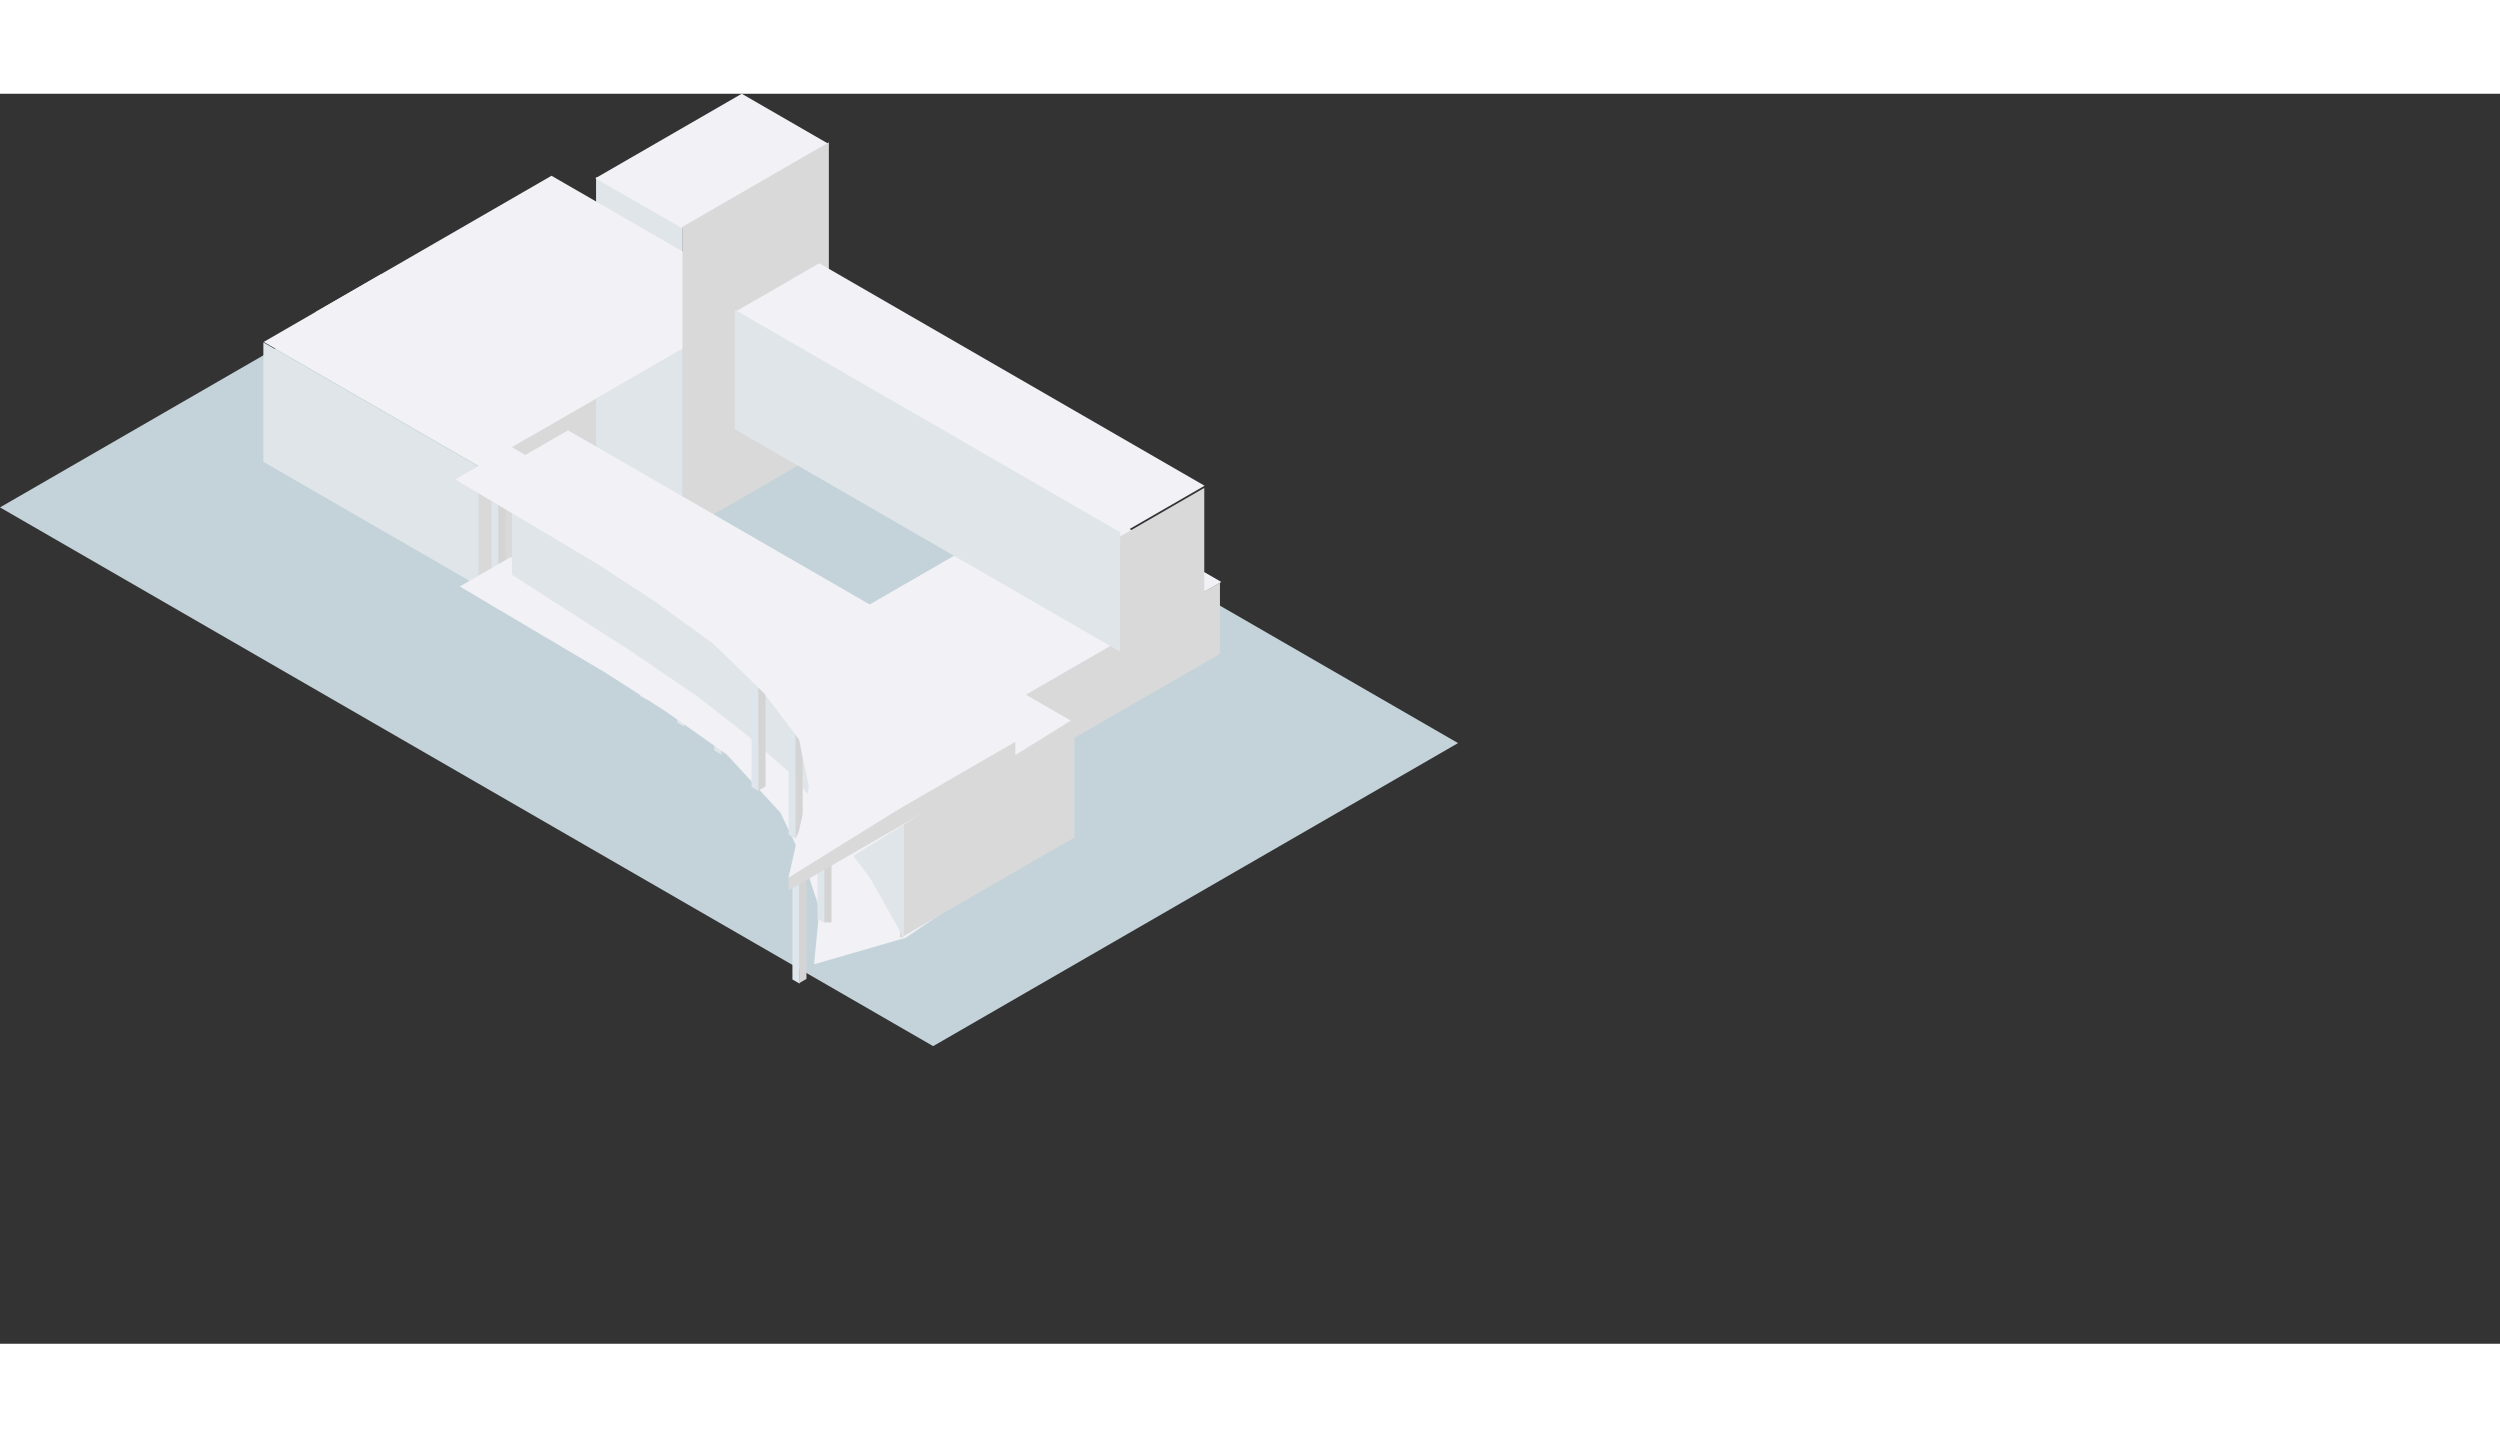 <svg width="120" height="69" viewBox="0 0 180 90" fill="none" xmlns="http://www.w3.org/2000/svg">
<rect x="0" y="0" width="180" height="90" fill="#333333" stroke="none"/>
<path d="M37.791 7.963L104.978 46.753L67.186 68.572L-3.91145e-05 29.782L37.791 7.963Z" fill="#C3D3D9"/>
<rect width="9.851" height="8.6" transform="matrix(0.866 -0.5 2.20305e-08 1 34.406 26.732)" fill="#D9D9D9"/>
<rect width="17.886" height="8.6" transform="matrix(0.866 0.5 -2.20305e-08 1 18.962 17.901)" fill="#DFE5E8"/>
<rect width="7.204" height="21.994" transform="matrix(0.866 0.5 -2.20305e-08 1 42.916 6.005)" fill="#DFE5E8"/>
<rect width="9.757" height="17.886" transform="matrix(0.866 -0.5 0.866 0.5 18.988 17.868)" fill="#F1F1F6"/>
<rect width="0.6" height="7.504" transform="matrix(0.866 0.5 -2.20305e-08 1 35.388 29.334)" fill="#DFE6EB"/>
<path d="M35.879 29.662L36.399 29.962L36.399 36.799L35.879 37.099L35.879 29.662Z" fill="#D4D4D4"/>
<rect width="0.6" height="7.504" transform="matrix(0.866 0.5 -2.20305e-08 1 38.062 30.89)" fill="#DFE6EB"/>
<path d="M38.554 31.217L39.074 31.517L39.074 38.354L38.554 38.654L38.554 31.217Z" fill="#D4D4D4"/>
<rect width="0.6" height="7.504" transform="matrix(0.866 0.5 -2.20305e-08 1 40.736 32.473)" fill="#DFE6EB"/>
<path d="M41.227 32.8L41.747 33.1L41.747 39.937L41.227 40.237L41.227 32.8Z" fill="#D4D4D4"/>
<rect width="0.6" height="7.504" transform="matrix(0.866 0.5 -2.20305e-08 1 43.411 34.055)" fill="#DFE6EB"/>
<path d="M43.902 34.382L44.422 34.682L44.422 41.519L43.902 41.819L43.902 34.382Z" fill="#D4D4D4"/>
<rect width="0.6" height="7.504" transform="matrix(0.866 0.5 -2.20305e-08 1 46.085 35.856)" fill="#DFE6EB"/>
<path d="M46.576 36.183L47.096 36.483L47.096 43.32L46.576 43.62L46.576 36.183Z" fill="#D4D4D4"/>
<rect width="0.6" height="7.504" transform="matrix(0.866 0.5 -2.20305e-08 1 48.759 37.766)" fill="#DFE6EB"/>
<path d="M49.25 38.093L49.77 38.393L49.77 45.23L49.25 45.531L49.25 38.093Z" fill="#D4D4D4"/>
<rect width="0.6" height="7.504" transform="matrix(0.866 0.5 -2.20305e-08 1 51.433 39.786)" fill="#DFE6EB"/>
<path d="M51.924 40.113L52.444 40.413L52.444 47.25L51.924 47.55L51.924 40.113Z" fill="#D4D4D4"/>
<path d="M33.107 35.476L36.77 33.361L73.958 54.832L65.214 60.77L58.611 62.68L58.998 58.684L57.933 55.438L56.198 51.771L52.307 47.558L47.965 44.496L43.623 41.704L33.107 35.476Z" fill="#F1F1F6"/>
<rect width="19.67" height="17.886" transform="matrix(0.866 -0.5 0.866 0.5 22.673 15.74)" fill="#F1F1F6"/>
<rect width="12.17" height="7.204" transform="matrix(0.866 -0.5 0.866 0.5 42.866 6.085)" fill="#F1F1F6"/>
<rect width="12.17" height="21.994" transform="matrix(0.866 -0.5 2.20305e-08 1 49.139 9.58)" fill="#D9D9D9"/>
<rect width="16.385" height="5.13" transform="matrix(0.866 -0.5 2.20305e-08 1 73.647 43.391)" fill="#D9D9D9"/>
<rect width="16.33" height="12.995" transform="matrix(0.866 -0.5 0.866 0.5 62.537 36.817)" fill="#F1F1F6"/>
<rect width="12.856" height="5.13" transform="matrix(0.866 0.5 -2.20305e-08 1 62.513 36.798)" fill="#DFE5E8"/>
<rect width="7.017" height="8.52" transform="matrix(0.866 -0.5 2.20305e-08 1 80.631 31.888)" fill="#D9D9D9"/>
<rect width="7.017" height="32.036" transform="matrix(0.866 -0.5 0.866 0.5 52.907 15.713)" fill="#F1F1F6"/>
<rect width="32.036" height="8.6" transform="matrix(0.866 0.5 -2.20305e-08 1 52.907 15.554)" fill="#DFE5E8"/>
<rect width="14.5" height="8.52" transform="matrix(0.866 -0.5 2.20305e-08 1 64.805 52.275)" fill="#D9D9D9"/>
<path d="M36.862 26.522L65.078 42.812L65.078 60.797L62.645 56.46L60.099 53.121L57.294 49.277L53.975 46.331L50.169 43.355L45.19 39.978L36.862 34.634L36.862 26.522Z" fill="#DFE5E8"/>
<path d="M36.846 26.571L40.897 24.232L77.099 45.133L60.844 55.244L62.304 48.698L61.614 45.3L59.066 41.947L55.422 38.398L51.259 35.381L47.064 32.644L36.846 26.571Z" fill="#F1F1F6"/>
<rect width="0.6" height="7.504" transform="matrix(0.866 0.5 -2.20305e-08 1 54.108 42.405)" fill="#DFE6EB"/>
<path d="M54.6 42.732L55.12 43.032L55.12 49.869L54.6 50.169L54.6 42.732Z" fill="#D4D4D4"/>
<path d="M57.055 56.267L57.575 56.267L57.575 64.072L57.055 63.771L57.055 56.267Z" fill="#DFE6EB"/>
<path d="M57.546 56.267L58.066 55.913L58.066 63.732L57.546 64.032L57.546 56.267Z" fill="#D4D4D4"/>
<rect width="0.6" height="7.504" transform="matrix(0.866 0.5 -2.20305e-08 1 56.782 45.843)" fill="#DFE6EB"/>
<path d="M57.273 46.17L57.546 46.498L57.793 47.972L57.793 52.638L57.273 53.608L57.273 46.17Z" fill="#D4D4D4"/>
<rect width="0.6" height="7.504" transform="matrix(0.866 0.5 -2.20305e-08 1 58.856 51.901)" fill="#DFE6EB"/>
<path d="M59.348 52.228L59.62 52.556L59.868 54.029L59.868 59.665L59.348 59.665L59.348 52.228Z" fill="#D4D4D4"/>
<rect width="18.848" height="1.269" transform="matrix(0.866 -0.5 2.20305e-08 1 56.782 56.086)" fill="#D9D9D9"/>
<path d="M32.776 27.771L36.828 25.432L73.029 46.334L56.775 56.444L58.234 49.899L57.544 46.5L54.996 43.148L51.352 39.599L47.189 36.582L42.995 33.844L32.776 27.771Z" fill="#F1F1F6"/>
</svg>
